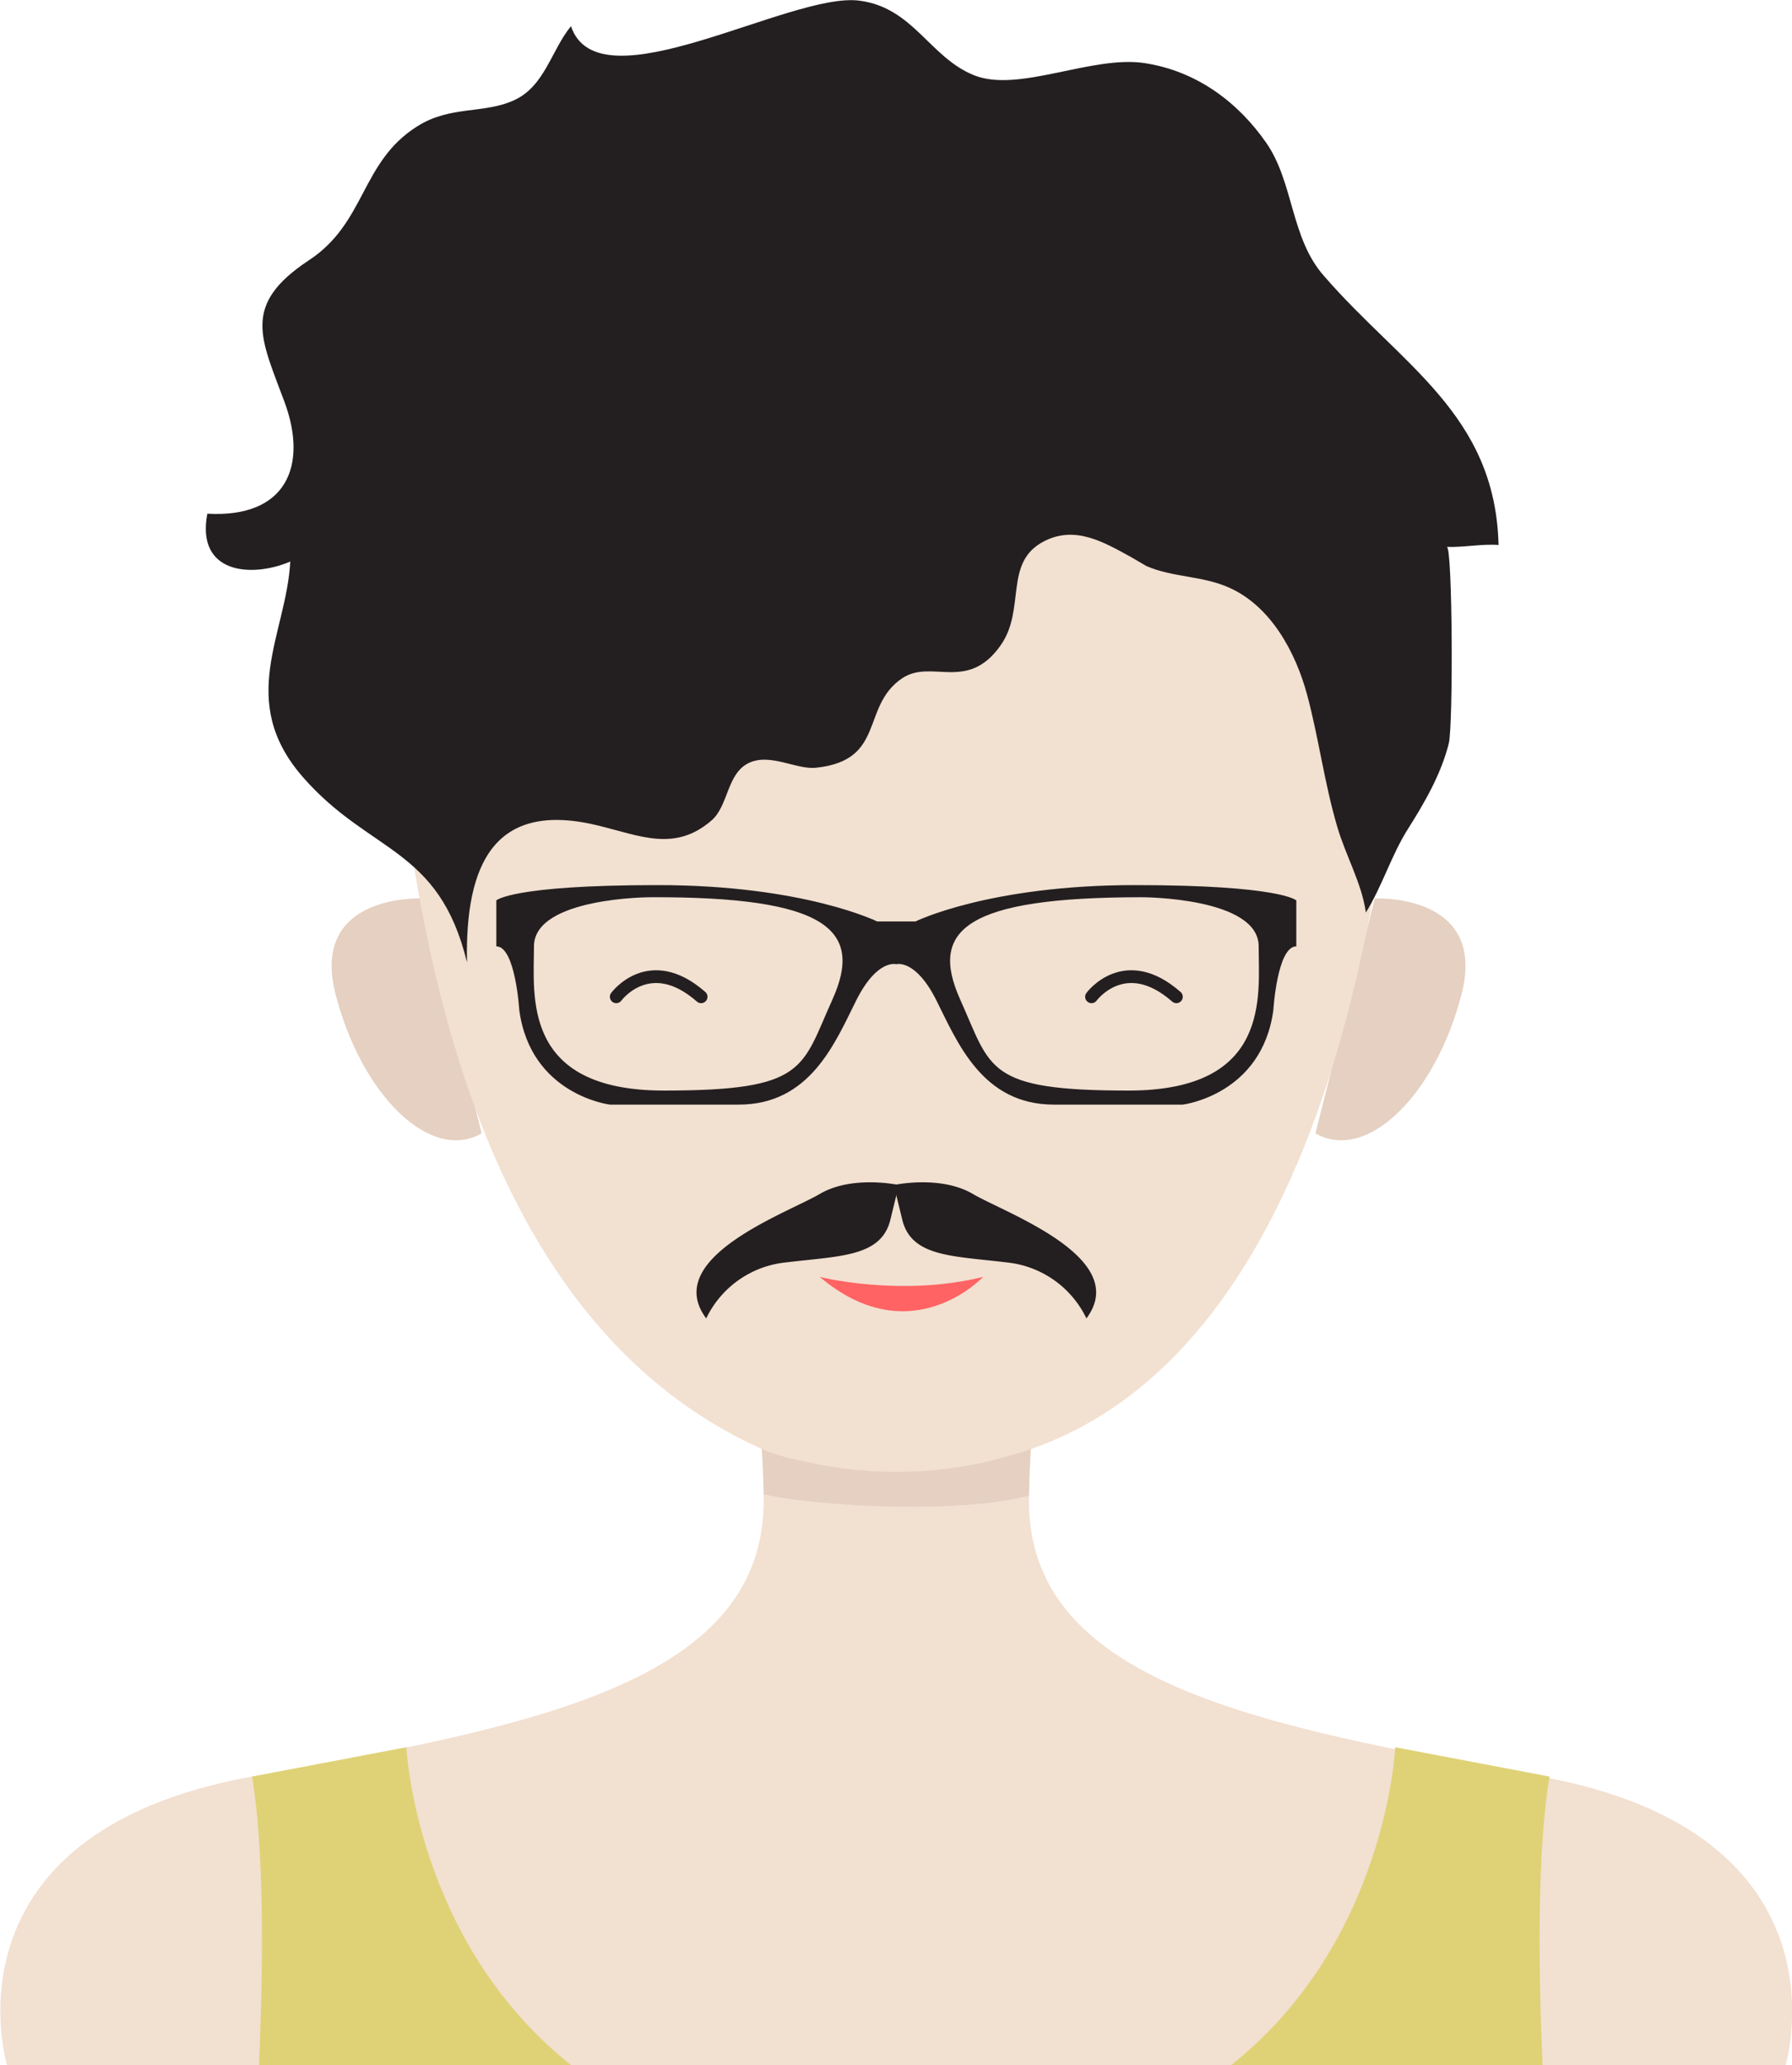 <svg id="Layer_1" data-name="Layer 1" xmlns="http://www.w3.org/2000/svg" viewBox="0 0 280.9 323.6"><defs><style>.cls-1{fill:#f2e0d1;}.cls-2{fill:#e5d0c1;}.cls-3{fill:none;stroke:#231f20;stroke-linecap:round;stroke-linejoin:round;stroke-width:2px;}.cls-4{fill:#ff6363;}.cls-5{fill:#231f20;}.cls-6{fill:#dfd276;}</style></defs><title>proto_1</title><path class="cls-1" d="M421,315.6c-43.9-7.9-80.9-14.6-80.2-44-12,3.1-34.5,1.3-41.6-.2C300,301,263,307.7,219,315.6c-49.4,8.9-38.4,45.2-38.4,45.2H459.4S470.3,324.5,421,315.6Z" transform="translate(-179.5 -37.2)"/><path class="cls-2" d="M245.7,178s-17.7-.9-13.6,15S247,219.4,255,214.8Z" transform="translate(-179.5 -37.2)"/><path class="cls-2" d="M395,178s17.7-.9,13.6,15-14.9,26.4-22.9,21.8Z" transform="translate(-179.5 -37.2)"/><path class="cls-2" d="M340.8,271.6c0-1.8.2-6.7.4-8.7-5.5,1.2-15.9,1.8-21.2,1.8s-15.8-.6-21.2-1.8c.2,1.9.4,6.8.4,8.5C306.3,273,328.8,274.7,340.8,271.6Z" transform="translate(-179.5 -37.2)"/><path class="cls-1" d="M320,73.1s-84,.1-78.8,71.6c4.1,57.5,20.5,103.4,58.5,119.9a31.3,31.3,0,0,0,5.4,1.5,64.3,64.3,0,0,0,29.8,0l4.3-1.2c38-11.7,55.4-62.1,59.6-120.3C404,73.1,320,73.1,320,73.1Z" transform="translate(-179.5 -37.2)"/><path class="cls-3" d="M276.1,193.4s5.2-7.1,13.3,0" transform="translate(-179.5 -37.2)"/><path class="cls-3" d="M350.6,193.4s5.2-7.1,13.3,0" transform="translate(-179.5 -37.2)"/><path class="cls-4" d="M308,237.3s12.6,3.2,25.6,0C333.6,237.3,322.3,249.4,308,237.3Z" transform="translate(-179.5 -37.2)"/><path class="cls-5" d="M356.8,124.5c-4.2-2.3-8.7-5-13.6-2.5-6.5,3.3-2.8,10.7-6.9,16.4-5.2,7.3-10.8,2-15.4,5.1-6.5,4.4-2.5,12.8-13.4,14-3.1.4-7.3-2.4-10.7-.7s-3.1,6.7-5.8,9c-5.7,4.9-11.1,2.4-17.6.8-16.5-4.1-21,6.1-20.7,21.4C248.3,169.9,237.5,171,227,159s-2.6-22.4-2-33.8c-6.1,2.6-14.8,1.9-13-7.5,12.4.7,15.8-7.5,12.1-17.5S217.3,85,227.9,78c9-5.9,8.1-15.4,17-21,5.2-3.3,10.4-1.9,15.2-4.1s5.8-7.8,8.9-11.6c4.3,12.9,34.4-5.4,45.2-4,8.5,1.1,11,8.9,18,11.7s18.5-3.2,26.8-1.9,14.7,6.3,19,12.5,3.8,14.9,9,20.8c12.1,14,26.9,21.7,27.4,42.2-2.6-.2-5.5.4-8.1.3.9.1,1,28,.3,30.8-1.2,4.8-3.8,9.3-6.4,13.4s-4,8.9-6.6,13.1c-.6-4.5-3.2-9-4.5-13.5-2-6.8-2.9-13.9-4.7-20.6s-5.7-13.9-12.2-16.8c-4.2-1.9-8.9-1.6-13-3.4Z" transform="translate(-179.5 -37.2)"/><path class="cls-5" d="M320.4,222.9s-7.3-1.6-12.4,1.4-24.9,10-17.8,19.5a15.6,15.6,0,0,1,11.9-8.7c8.7-1.1,15.3-.8,16.9-6.5Z" transform="translate(-179.5 -37.2)"/><path class="cls-5" d="M319.6,222.9s7.3-1.6,12.4,1.4,24.9,10,17.8,19.5a15.6,15.6,0,0,0-11.9-8.7c-8.7-1.1-15.3-.8-16.9-6.5Z" transform="translate(-179.5 -37.2)"/><path class="cls-6" d="M243.2,311,219,315.6c1.9,11,1.8,29.1,1.1,45.2h48.9C244.6,341.4,243.2,311,243.2,311Z" transform="translate(-179.5 -37.2)"/><path class="cls-6" d="M398.2,311l24.2,4.6c-1.9,11-1.8,29.1-1.1,45.2H372.5C396.9,341.4,398.2,311,398.2,311Z" transform="translate(-179.5 -37.2)"/><path class="cls-5" d="M357.4,175.9c-22.9,0-34.4,5.7-34.4,5.7h-6s-11.5-5.7-34.4-5.7-25.3,2.4-25.3,2.4v7.2c3,0,3.6,10,3.6,10,1.8,13.3,14.2,14.8,14.2,14.8h20.2c11.2,0,15.1-9.7,18.4-16.3s6.3-5.7,6.3-5.7,3-.9,6.3,5.7,7.2,16.3,18.4,16.3h20.2s12.4-1.5,14.2-14.8c0,0,.6-10,3.6-10v-7.2S380.3,175.9,357.4,175.9ZM310,193.8c-4.9,10.8-4,14.3-26.4,14.3s-20.4-14.9-20.4-22.6,18.3-7.7,18.3-7.7C309.1,177.7,314.9,182.9,310,193.8Zm46.4,14.3c-22.4,0-21.5-3.4-26.4-14.3s.9-16,28.5-16c0,0,18.3,0,18.3,7.7S378.8,208.1,356.4,208.1Z" transform="translate(-179.5 -37.2)"/></svg>